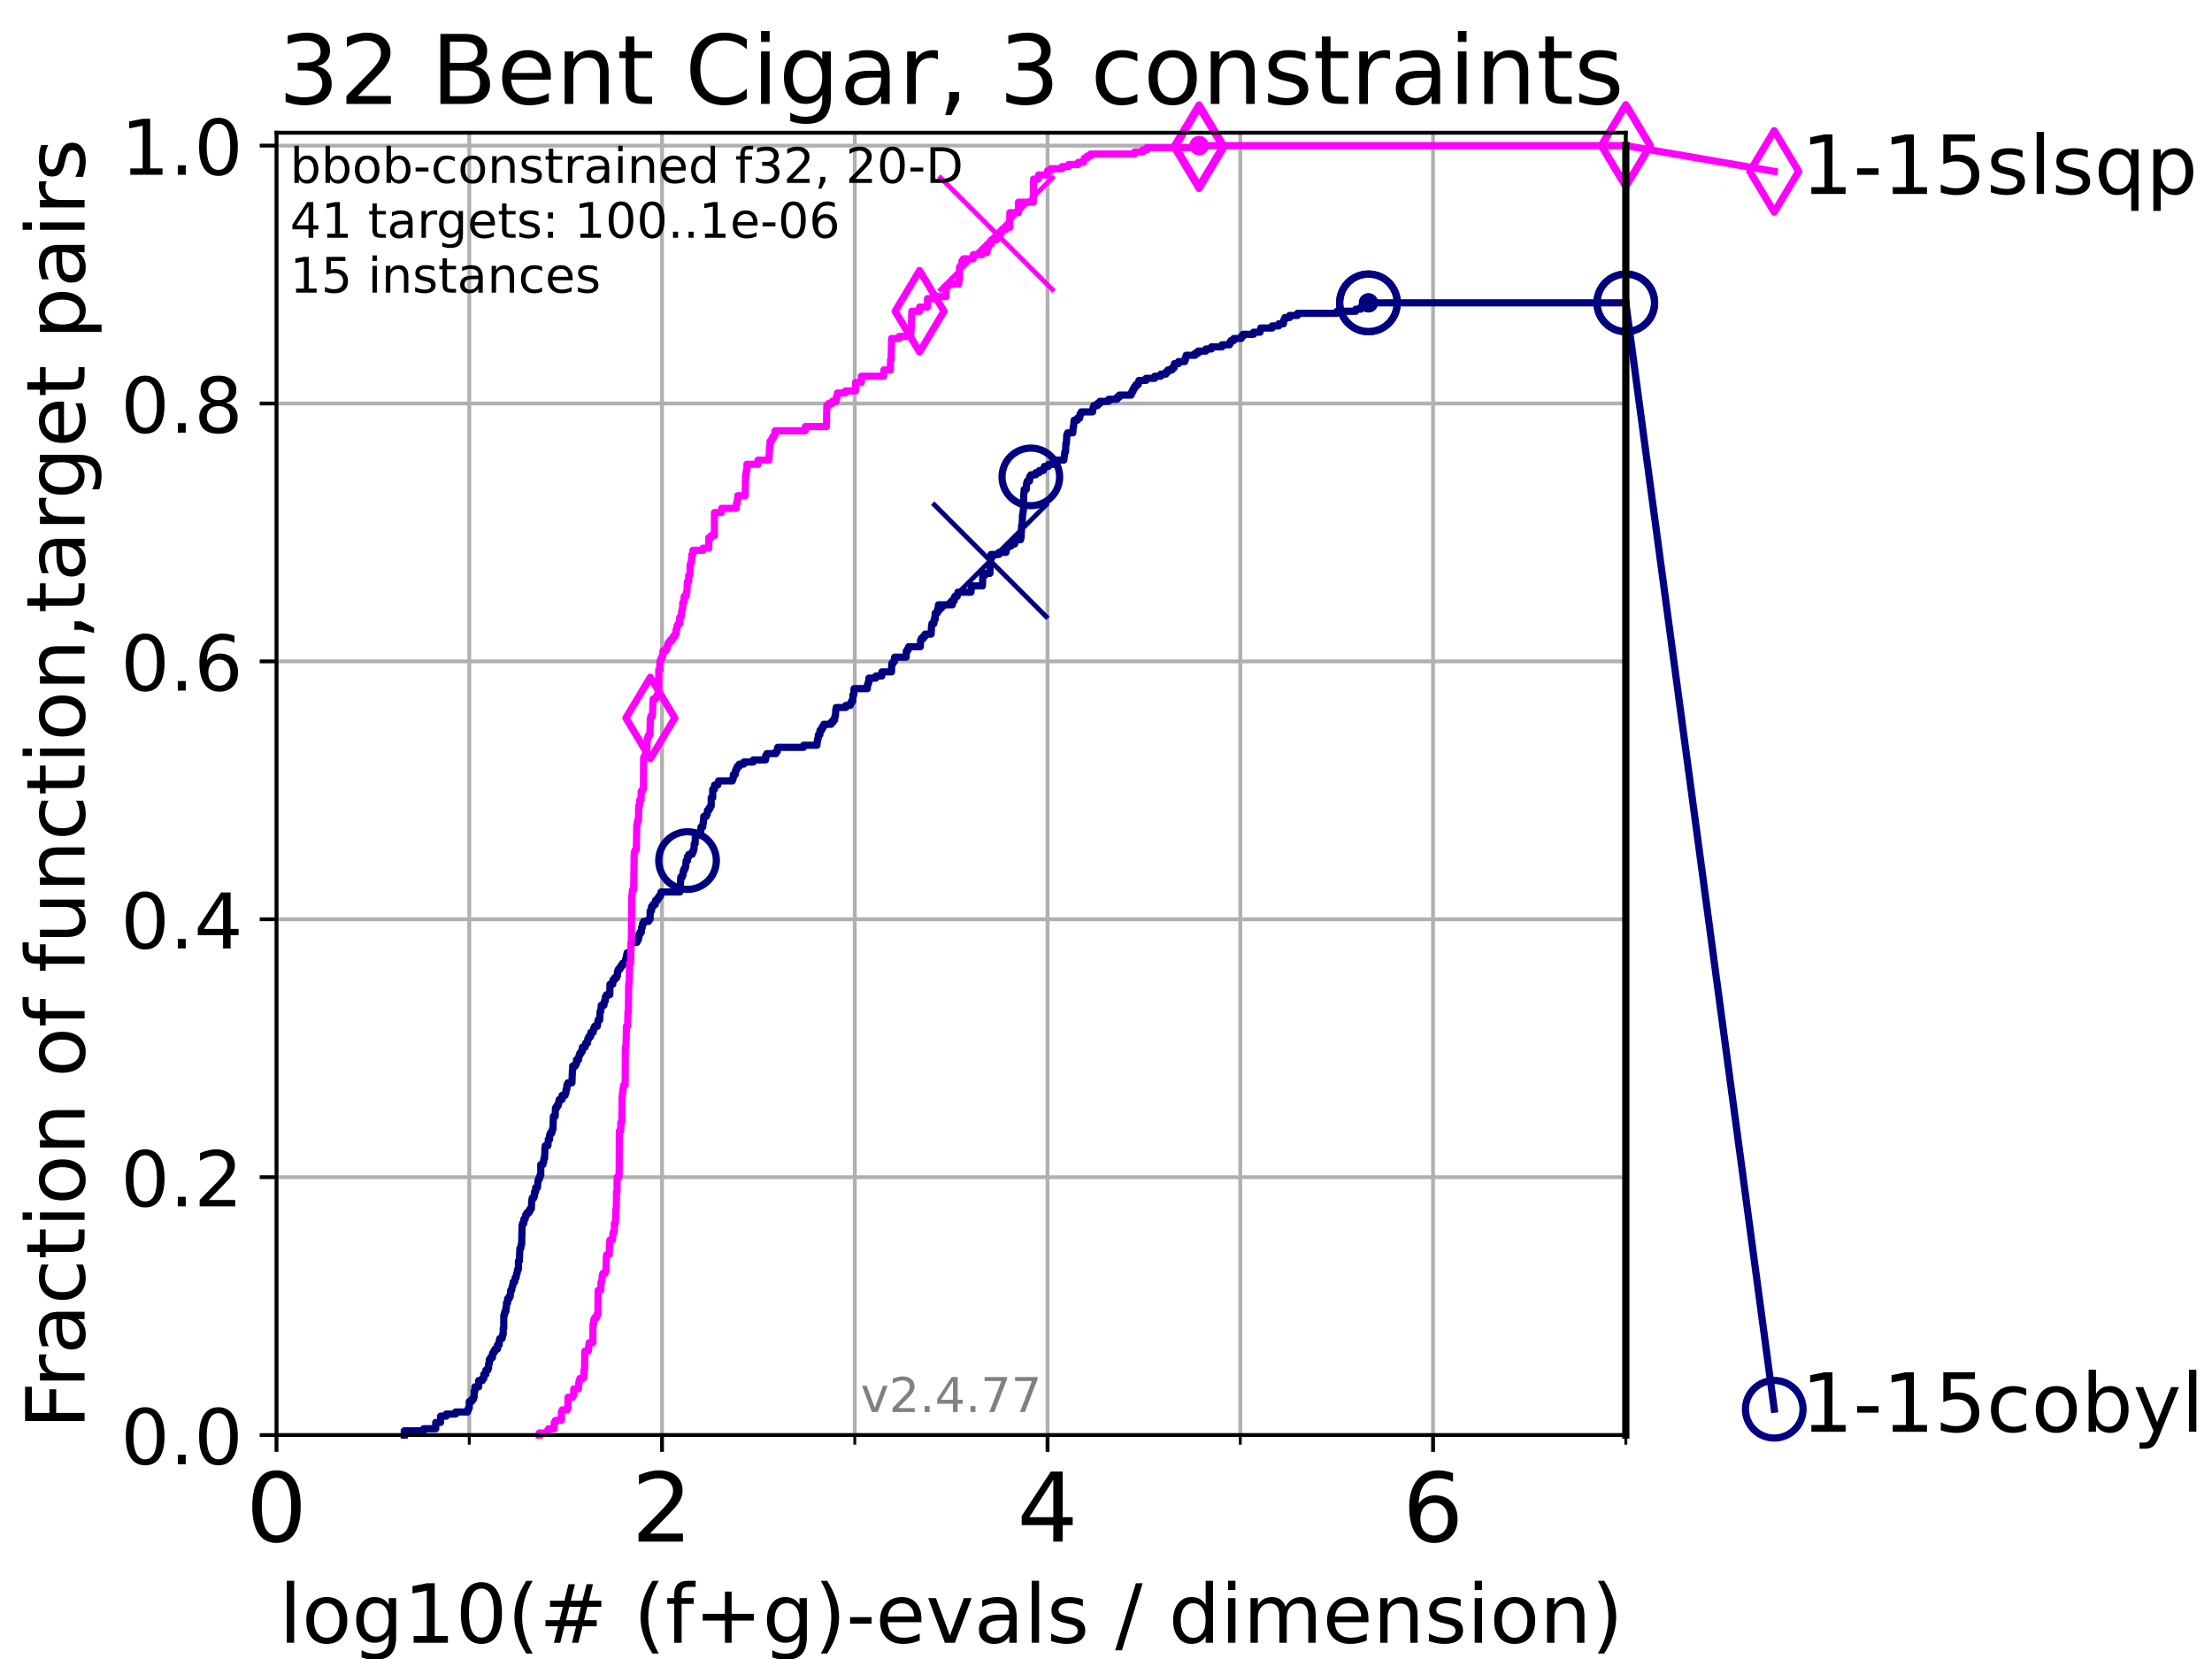 <?xml version="1.0" encoding="utf-8" standalone="no"?>
<!DOCTYPE svg PUBLIC "-//W3C//DTD SVG 1.1//EN"
  "http://www.w3.org/Graphics/SVG/1.1/DTD/svg11.dtd">
<!-- Created with matplotlib (https://matplotlib.org/) -->
<svg height="345.6pt" version="1.1" viewBox="0 0 460.8 345.6" width="460.8pt" xmlns="http://www.w3.org/2000/svg" xmlns:xlink="http://www.w3.org/1999/xlink">
 <defs>
  <style type="text/css">*{stroke-linecap:butt;stroke-linejoin:round;}</style>
 </defs>
 <g id="figure_1">
  <g id="patch_1">
   <path d="M 0 345.6 
L 460.8 345.6 
L 460.8 0 
L 0 0 
z
" style="fill:#ffffff;"/>
  </g>
  <g id="axes_1">
   <g id="patch_2">
    <path d="M 57.6 298.944 
L 338.688 298.944 
L 338.688 27.648 
L 57.6 27.648 
z
" style="fill:#ffffff;"/>
   </g>
   <g id="matplotlib.axis_1">
    <g id="xtick_1">
     <g id="line2d_1">
      <path clip-path="url(#p7b0a4fccb5)" d="M 57.6 298.944 
L 57.6 27.648 
" style="fill:none;stroke:#b0b0b0;stroke-linecap:square;stroke-width:0.8;"/>
     </g>
     <g id="line2d_2">
      <defs>
       <path d="M 0 0 
L 0 3.5 
" id="m2a2b759f92" style="stroke:#000000;stroke-width:0.8;"/>
      </defs>
      <g>
       <use style="stroke:#000000;stroke-width:0.8;" x="57.6" xlink:href="#m2a2b759f92" y="298.944"/>
      </g>
     </g>
     <g id="text_1">
      <!-- 0 -->
      <g transform="translate(51.237 321.141)scale(0.2 -0.2)">
       <defs>
        <path d="M 31.781 66.406 
Q 24.172 66.406 20.328 58.906 
Q 16.5 51.422 16.5 36.375 
Q 16.5 21.391 20.328 13.891 
Q 24.172 6.391 31.781 6.391 
Q 39.453 6.391 43.281 13.891 
Q 47.125 21.391 47.125 36.375 
Q 47.125 51.422 43.281 58.906 
Q 39.453 66.406 31.781 66.406 
z
M 31.781 74.219 
Q 44.047 74.219 50.516 64.516 
Q 56.984 54.828 56.984 36.375 
Q 56.984 17.969 50.516 8.266 
Q 44.047 -1.422 31.781 -1.422 
Q 19.531 -1.422 13.062 8.266 
Q 6.594 17.969 6.594 36.375 
Q 6.594 54.828 13.062 64.516 
Q 19.531 74.219 31.781 74.219 
z
" id="DejaVuSans-48"/>
       </defs>
       <use xlink:href="#DejaVuSans-48"/>
      </g>
     </g>
    </g>
    <g id="xtick_2">
     <g id="line2d_3">
      <path clip-path="url(#p7b0a4fccb5)" d="M 137.911 298.944 
L 137.911 27.648 
" style="fill:none;stroke:#b0b0b0;stroke-linecap:square;stroke-width:0.8;"/>
     </g>
     <g id="line2d_4">
      <g>
       <use style="stroke:#000000;stroke-width:0.8;" x="137.911" xlink:href="#m2a2b759f92" y="298.944"/>
      </g>
     </g>
     <g id="text_2">
      <!-- 2 -->
      <g transform="translate(131.548 321.141)scale(0.2 -0.2)">
       <defs>
        <path d="M 19.188 8.297 
L 53.609 8.297 
L 53.609 0 
L 7.328 0 
L 7.328 8.297 
Q 12.938 14.109 22.625 23.891 
Q 32.328 33.688 34.812 36.531 
Q 39.547 41.844 41.422 45.531 
Q 43.312 49.219 43.312 52.781 
Q 43.312 58.594 39.234 62.25 
Q 35.156 65.922 28.609 65.922 
Q 23.969 65.922 18.812 64.312 
Q 13.672 62.703 7.812 59.422 
L 7.812 69.391 
Q 13.766 71.781 18.938 73 
Q 24.125 74.219 28.422 74.219 
Q 39.75 74.219 46.484 68.547 
Q 53.219 62.891 53.219 53.422 
Q 53.219 48.922 51.531 44.891 
Q 49.859 40.875 45.406 35.406 
Q 44.188 33.984 37.641 27.219 
Q 31.109 20.453 19.188 8.297 
z
" id="DejaVuSans-50"/>
       </defs>
       <use xlink:href="#DejaVuSans-50"/>
      </g>
     </g>
    </g>
    <g id="xtick_3">
     <g id="line2d_5">
      <path clip-path="url(#p7b0a4fccb5)" d="M 218.222 298.944 
L 218.222 27.648 
" style="fill:none;stroke:#b0b0b0;stroke-linecap:square;stroke-width:0.8;"/>
     </g>
     <g id="line2d_6">
      <g>
       <use style="stroke:#000000;stroke-width:0.8;" x="218.222" xlink:href="#m2a2b759f92" y="298.944"/>
      </g>
     </g>
     <g id="text_3">
      <!-- 4 -->
      <g transform="translate(211.859 321.141)scale(0.2 -0.2)">
       <defs>
        <path d="M 37.797 64.312 
L 12.891 25.391 
L 37.797 25.391 
z
M 35.203 72.906 
L 47.609 72.906 
L 47.609 25.391 
L 58.016 25.391 
L 58.016 17.188 
L 47.609 17.188 
L 47.609 0 
L 37.797 0 
L 37.797 17.188 
L 4.891 17.188 
L 4.891 26.703 
z
" id="DejaVuSans-52"/>
       </defs>
       <use xlink:href="#DejaVuSans-52"/>
      </g>
     </g>
    </g>
    <g id="xtick_4">
     <g id="line2d_7">
      <path clip-path="url(#p7b0a4fccb5)" d="M 298.533 298.944 
L 298.533 27.648 
" style="fill:none;stroke:#b0b0b0;stroke-linecap:square;stroke-width:0.8;"/>
     </g>
     <g id="line2d_8">
      <g>
       <use style="stroke:#000000;stroke-width:0.8;" x="298.533" xlink:href="#m2a2b759f92" y="298.944"/>
      </g>
     </g>
     <g id="text_4">
      <!-- 6 -->
      <g transform="translate(292.17 321.141)scale(0.2 -0.2)">
       <defs>
        <path d="M 33.016 40.375 
Q 26.375 40.375 22.484 35.828 
Q 18.609 31.297 18.609 23.391 
Q 18.609 15.531 22.484 10.953 
Q 26.375 6.391 33.016 6.391 
Q 39.656 6.391 43.531 10.953 
Q 47.406 15.531 47.406 23.391 
Q 47.406 31.297 43.531 35.828 
Q 39.656 40.375 33.016 40.375 
z
M 52.594 71.297 
L 52.594 62.312 
Q 48.875 64.062 45.094 64.984 
Q 41.312 65.922 37.594 65.922 
Q 27.828 65.922 22.672 59.328 
Q 17.531 52.734 16.797 39.406 
Q 19.672 43.656 24.016 45.922 
Q 28.375 48.188 33.594 48.188 
Q 44.578 48.188 50.953 41.516 
Q 57.328 34.859 57.328 23.391 
Q 57.328 12.156 50.688 5.359 
Q 44.047 -1.422 33.016 -1.422 
Q 20.359 -1.422 13.672 8.266 
Q 6.984 17.969 6.984 36.375 
Q 6.984 53.656 15.188 63.938 
Q 23.391 74.219 37.203 74.219 
Q 40.922 74.219 44.703 73.484 
Q 48.484 72.75 52.594 71.297 
z
" id="DejaVuSans-54"/>
       </defs>
       <use xlink:href="#DejaVuSans-54"/>
      </g>
     </g>
    </g>
    <g id="xtick_5">
     <g id="line2d_9">
      <path clip-path="url(#p7b0a4fccb5)" d="M 97.755 298.944 
L 97.755 27.648 
" style="fill:none;stroke:#b0b0b0;stroke-linecap:square;stroke-width:0.8;"/>
     </g>
     <g id="line2d_10">
      <defs>
       <path d="M 0 0 
L 0 2 
" id="m672b40af15" style="stroke:#000000;stroke-width:0.6;"/>
      </defs>
      <g>
       <use style="stroke:#000000;stroke-width:0.6;" x="97.755" xlink:href="#m672b40af15" y="298.944"/>
      </g>
     </g>
    </g>
    <g id="xtick_6">
     <g id="line2d_11">
      <path clip-path="url(#p7b0a4fccb5)" d="M 178.066 298.944 
L 178.066 27.648 
" style="fill:none;stroke:#b0b0b0;stroke-linecap:square;stroke-width:0.8;"/>
     </g>
     <g id="line2d_12">
      <g>
       <use style="stroke:#000000;stroke-width:0.6;" x="178.066" xlink:href="#m672b40af15" y="298.944"/>
      </g>
     </g>
    </g>
    <g id="xtick_7">
     <g id="line2d_13">
      <path clip-path="url(#p7b0a4fccb5)" d="M 258.377 298.944 
L 258.377 27.648 
" style="fill:none;stroke:#b0b0b0;stroke-linecap:square;stroke-width:0.8;"/>
     </g>
     <g id="line2d_14">
      <g>
       <use style="stroke:#000000;stroke-width:0.6;" x="258.377" xlink:href="#m672b40af15" y="298.944"/>
      </g>
     </g>
    </g>
    <g id="xtick_8">
     <g id="line2d_15">
      <path clip-path="url(#p7b0a4fccb5)" d="M 338.688 298.944 
L 338.688 27.648 
" style="fill:none;stroke:#b0b0b0;stroke-linecap:square;stroke-width:0.8;"/>
     </g>
     <g id="line2d_16">
      <g>
       <use style="stroke:#000000;stroke-width:0.6;" x="338.688" xlink:href="#m672b40af15" y="298.944"/>
      </g>
     </g>
    </g>
    <g id="text_5">
     <!-- log10(# (f+g)-evals / dimension) -->
     <g transform="translate(58.145 342.218)scale(0.17 -0.17)">
      <defs>
       <path d="M 9.422 75.984 
L 18.406 75.984 
L 18.406 0 
L 9.422 0 
z
" id="DejaVuSans-108"/>
       <path d="M 30.609 48.391 
Q 23.391 48.391 19.188 42.75 
Q 14.984 37.109 14.984 27.297 
Q 14.984 17.484 19.156 11.844 
Q 23.344 6.203 30.609 6.203 
Q 37.797 6.203 41.984 11.859 
Q 46.188 17.531 46.188 27.297 
Q 46.188 37.016 41.984 42.703 
Q 37.797 48.391 30.609 48.391 
z
M 30.609 56 
Q 42.328 56 49.016 48.375 
Q 55.719 40.766 55.719 27.297 
Q 55.719 13.875 49.016 6.219 
Q 42.328 -1.422 30.609 -1.422 
Q 18.844 -1.422 12.172 6.219 
Q 5.516 13.875 5.516 27.297 
Q 5.516 40.766 12.172 48.375 
Q 18.844 56 30.609 56 
z
" id="DejaVuSans-111"/>
       <path d="M 45.406 27.984 
Q 45.406 37.75 41.375 43.109 
Q 37.359 48.484 30.078 48.484 
Q 22.859 48.484 18.828 43.109 
Q 14.797 37.75 14.797 27.984 
Q 14.797 18.266 18.828 12.891 
Q 22.859 7.516 30.078 7.516 
Q 37.359 7.516 41.375 12.891 
Q 45.406 18.266 45.406 27.984 
z
M 54.391 6.781 
Q 54.391 -7.172 48.188 -13.984 
Q 42 -20.797 29.203 -20.797 
Q 24.469 -20.797 20.266 -20.094 
Q 16.062 -19.391 12.109 -17.922 
L 12.109 -9.188 
Q 16.062 -11.328 19.922 -12.344 
Q 23.781 -13.375 27.781 -13.375 
Q 36.625 -13.375 41.016 -8.766 
Q 45.406 -4.156 45.406 5.172 
L 45.406 9.625 
Q 42.625 4.781 38.281 2.391 
Q 33.938 0 27.875 0 
Q 17.828 0 11.672 7.656 
Q 5.516 15.328 5.516 27.984 
Q 5.516 40.672 11.672 48.328 
Q 17.828 56 27.875 56 
Q 33.938 56 38.281 53.609 
Q 42.625 51.219 45.406 46.391 
L 45.406 54.688 
L 54.391 54.688 
z
" id="DejaVuSans-103"/>
       <path d="M 12.406 8.297 
L 28.516 8.297 
L 28.516 63.922 
L 10.984 60.406 
L 10.984 69.391 
L 28.422 72.906 
L 38.281 72.906 
L 38.281 8.297 
L 54.391 8.297 
L 54.391 0 
L 12.406 0 
z
" id="DejaVuSans-49"/>
       <path d="M 31 75.875 
Q 24.469 64.656 21.281 53.656 
Q 18.109 42.672 18.109 31.391 
Q 18.109 20.125 21.312 9.062 
Q 24.516 -2 31 -13.188 
L 23.188 -13.188 
Q 15.875 -1.703 12.234 9.375 
Q 8.594 20.453 8.594 31.391 
Q 8.594 42.281 12.203 53.312 
Q 15.828 64.359 23.188 75.875 
z
" id="DejaVuSans-40"/>
       <path d="M 51.125 44 
L 36.922 44 
L 32.812 27.688 
L 47.125 27.688 
z
M 43.797 71.781 
L 38.719 51.516 
L 52.984 51.516 
L 58.109 71.781 
L 65.922 71.781 
L 60.891 51.516 
L 76.125 51.516 
L 76.125 44 
L 58.984 44 
L 54.984 27.688 
L 70.516 27.688 
L 70.516 20.219 
L 53.078 20.219 
L 48 0 
L 40.188 0 
L 45.219 20.219 
L 30.906 20.219 
L 25.875 0 
L 18.016 0 
L 23.094 20.219 
L 7.719 20.219 
L 7.719 27.688 
L 24.906 27.688 
L 29 44 
L 13.281 44 
L 13.281 51.516 
L 30.906 51.516 
L 35.891 71.781 
z
" id="DejaVuSans-35"/>
       <path id="DejaVuSans-32"/>
       <path d="M 37.109 75.984 
L 37.109 68.5 
L 28.516 68.5 
Q 23.688 68.5 21.797 66.547 
Q 19.922 64.594 19.922 59.516 
L 19.922 54.688 
L 34.719 54.688 
L 34.719 47.703 
L 19.922 47.703 
L 19.922 0 
L 10.891 0 
L 10.891 47.703 
L 2.297 47.703 
L 2.297 54.688 
L 10.891 54.688 
L 10.891 58.5 
Q 10.891 67.625 15.141 71.797 
Q 19.391 75.984 28.609 75.984 
z
" id="DejaVuSans-102"/>
       <path d="M 46 62.703 
L 46 35.5 
L 73.188 35.5 
L 73.188 27.203 
L 46 27.203 
L 46 0 
L 37.797 0 
L 37.797 27.203 
L 10.594 27.203 
L 10.594 35.5 
L 37.797 35.5 
L 37.797 62.703 
z
" id="DejaVuSans-43"/>
       <path d="M 8.016 75.875 
L 15.828 75.875 
Q 23.141 64.359 26.781 53.312 
Q 30.422 42.281 30.422 31.391 
Q 30.422 20.453 26.781 9.375 
Q 23.141 -1.703 15.828 -13.188 
L 8.016 -13.188 
Q 14.5 -2 17.703 9.062 
Q 20.906 20.125 20.906 31.391 
Q 20.906 42.672 17.703 53.656 
Q 14.5 64.656 8.016 75.875 
z
" id="DejaVuSans-41"/>
       <path d="M 4.891 31.391 
L 31.203 31.391 
L 31.203 23.391 
L 4.891 23.391 
z
" id="DejaVuSans-45"/>
       <path d="M 56.203 29.594 
L 56.203 25.203 
L 14.891 25.203 
Q 15.484 15.922 20.484 11.062 
Q 25.484 6.203 34.422 6.203 
Q 39.594 6.203 44.453 7.469 
Q 49.312 8.734 54.109 11.281 
L 54.109 2.781 
Q 49.266 0.734 44.188 -0.344 
Q 39.109 -1.422 33.891 -1.422 
Q 20.797 -1.422 13.156 6.188 
Q 5.516 13.812 5.516 26.812 
Q 5.516 40.234 12.766 48.109 
Q 20.016 56 32.328 56 
Q 43.359 56 49.781 48.891 
Q 56.203 41.797 56.203 29.594 
z
M 47.219 32.234 
Q 47.125 39.594 43.094 43.984 
Q 39.062 48.391 32.422 48.391 
Q 24.906 48.391 20.391 44.141 
Q 15.875 39.891 15.188 32.172 
z
" id="DejaVuSans-101"/>
       <path d="M 2.984 54.688 
L 12.5 54.688 
L 29.594 8.797 
L 46.688 54.688 
L 56.203 54.688 
L 35.688 0 
L 23.484 0 
z
" id="DejaVuSans-118"/>
       <path d="M 34.281 27.484 
Q 23.391 27.484 19.188 25 
Q 14.984 22.516 14.984 16.5 
Q 14.984 11.719 18.141 8.906 
Q 21.297 6.109 26.703 6.109 
Q 34.188 6.109 38.703 11.406 
Q 43.219 16.703 43.219 25.484 
L 43.219 27.484 
z
M 52.203 31.203 
L 52.203 0 
L 43.219 0 
L 43.219 8.297 
Q 40.141 3.328 35.547 0.953 
Q 30.953 -1.422 24.312 -1.422 
Q 15.922 -1.422 10.953 3.297 
Q 6 8.016 6 15.922 
Q 6 25.141 12.172 29.828 
Q 18.359 34.516 30.609 34.516 
L 43.219 34.516 
L 43.219 35.406 
Q 43.219 41.609 39.141 45 
Q 35.062 48.391 27.688 48.391 
Q 23 48.391 18.547 47.266 
Q 14.109 46.141 10.016 43.891 
L 10.016 52.203 
Q 14.938 54.109 19.578 55.047 
Q 24.219 56 28.609 56 
Q 40.484 56 46.344 49.844 
Q 52.203 43.703 52.203 31.203 
z
" id="DejaVuSans-97"/>
       <path d="M 44.281 53.078 
L 44.281 44.578 
Q 40.484 46.531 36.375 47.5 
Q 32.281 48.484 27.875 48.484 
Q 21.188 48.484 17.844 46.438 
Q 14.5 44.391 14.5 40.281 
Q 14.5 37.156 16.891 35.375 
Q 19.281 33.594 26.516 31.984 
L 29.594 31.297 
Q 39.156 29.25 43.188 25.516 
Q 47.219 21.781 47.219 15.094 
Q 47.219 7.469 41.188 3.016 
Q 35.156 -1.422 24.609 -1.422 
Q 20.219 -1.422 15.453 -0.562 
Q 10.688 0.297 5.422 2 
L 5.422 11.281 
Q 10.406 8.688 15.234 7.391 
Q 20.062 6.109 24.812 6.109 
Q 31.156 6.109 34.562 8.281 
Q 37.984 10.453 37.984 14.406 
Q 37.984 18.062 35.516 20.016 
Q 33.062 21.969 24.703 23.781 
L 21.578 24.516 
Q 13.234 26.266 9.516 29.906 
Q 5.812 33.547 5.812 39.891 
Q 5.812 47.609 11.281 51.797 
Q 16.75 56 26.812 56 
Q 31.781 56 36.172 55.266 
Q 40.578 54.547 44.281 53.078 
z
" id="DejaVuSans-115"/>
       <path d="M 25.391 72.906 
L 33.688 72.906 
L 8.297 -9.281 
L 0 -9.281 
z
" id="DejaVuSans-47"/>
       <path d="M 45.406 46.391 
L 45.406 75.984 
L 54.391 75.984 
L 54.391 0 
L 45.406 0 
L 45.406 8.203 
Q 42.578 3.328 38.25 0.953 
Q 33.938 -1.422 27.875 -1.422 
Q 17.969 -1.422 11.734 6.484 
Q 5.516 14.406 5.516 27.297 
Q 5.516 40.188 11.734 48.094 
Q 17.969 56 27.875 56 
Q 33.938 56 38.25 53.625 
Q 42.578 51.266 45.406 46.391 
z
M 14.797 27.297 
Q 14.797 17.391 18.875 11.75 
Q 22.953 6.109 30.078 6.109 
Q 37.203 6.109 41.297 11.75 
Q 45.406 17.391 45.406 27.297 
Q 45.406 37.203 41.297 42.844 
Q 37.203 48.484 30.078 48.484 
Q 22.953 48.484 18.875 42.844 
Q 14.797 37.203 14.797 27.297 
z
" id="DejaVuSans-100"/>
       <path d="M 9.422 54.688 
L 18.406 54.688 
L 18.406 0 
L 9.422 0 
z
M 9.422 75.984 
L 18.406 75.984 
L 18.406 64.594 
L 9.422 64.594 
z
" id="DejaVuSans-105"/>
       <path d="M 52 44.188 
Q 55.375 50.25 60.062 53.125 
Q 64.75 56 71.094 56 
Q 79.641 56 84.281 50.016 
Q 88.922 44.047 88.922 33.016 
L 88.922 0 
L 79.891 0 
L 79.891 32.719 
Q 79.891 40.578 77.094 44.375 
Q 74.312 48.188 68.609 48.188 
Q 61.625 48.188 57.562 43.547 
Q 53.516 38.922 53.516 30.906 
L 53.516 0 
L 44.484 0 
L 44.484 32.719 
Q 44.484 40.625 41.703 44.406 
Q 38.922 48.188 33.109 48.188 
Q 26.219 48.188 22.156 43.531 
Q 18.109 38.875 18.109 30.906 
L 18.109 0 
L 9.078 0 
L 9.078 54.688 
L 18.109 54.688 
L 18.109 46.188 
Q 21.188 51.219 25.484 53.609 
Q 29.781 56 35.688 56 
Q 41.656 56 45.828 52.969 
Q 50 49.953 52 44.188 
z
" id="DejaVuSans-109"/>
       <path d="M 54.891 33.016 
L 54.891 0 
L 45.906 0 
L 45.906 32.719 
Q 45.906 40.484 42.875 44.328 
Q 39.844 48.188 33.797 48.188 
Q 26.516 48.188 22.312 43.547 
Q 18.109 38.922 18.109 30.906 
L 18.109 0 
L 9.078 0 
L 9.078 54.688 
L 18.109 54.688 
L 18.109 46.188 
Q 21.344 51.125 25.703 53.562 
Q 30.078 56 35.797 56 
Q 45.219 56 50.047 50.172 
Q 54.891 44.344 54.891 33.016 
z
" id="DejaVuSans-110"/>
      </defs>
      <use xlink:href="#DejaVuSans-108"/>
      <use x="27.783" xlink:href="#DejaVuSans-111"/>
      <use x="88.965" xlink:href="#DejaVuSans-103"/>
      <use x="152.441" xlink:href="#DejaVuSans-49"/>
      <use x="216.064" xlink:href="#DejaVuSans-48"/>
      <use x="279.688" xlink:href="#DejaVuSans-40"/>
      <use x="318.701" xlink:href="#DejaVuSans-35"/>
      <use x="402.49" xlink:href="#DejaVuSans-32"/>
      <use x="434.277" xlink:href="#DejaVuSans-40"/>
      <use x="473.291" xlink:href="#DejaVuSans-102"/>
      <use x="508.496" xlink:href="#DejaVuSans-43"/>
      <use x="592.285" xlink:href="#DejaVuSans-103"/>
      <use x="655.762" xlink:href="#DejaVuSans-41"/>
      <use x="694.775" xlink:href="#DejaVuSans-45"/>
      <use x="730.859" xlink:href="#DejaVuSans-101"/>
      <use x="792.383" xlink:href="#DejaVuSans-118"/>
      <use x="851.562" xlink:href="#DejaVuSans-97"/>
      <use x="912.842" xlink:href="#DejaVuSans-108"/>
      <use x="940.625" xlink:href="#DejaVuSans-115"/>
      <use x="992.725" xlink:href="#DejaVuSans-32"/>
      <use x="1024.512" xlink:href="#DejaVuSans-47"/>
      <use x="1058.203" xlink:href="#DejaVuSans-32"/>
      <use x="1089.99" xlink:href="#DejaVuSans-100"/>
      <use x="1153.467" xlink:href="#DejaVuSans-105"/>
      <use x="1181.25" xlink:href="#DejaVuSans-109"/>
      <use x="1278.662" xlink:href="#DejaVuSans-101"/>
      <use x="1340.186" xlink:href="#DejaVuSans-110"/>
      <use x="1403.564" xlink:href="#DejaVuSans-115"/>
      <use x="1455.664" xlink:href="#DejaVuSans-105"/>
      <use x="1483.447" xlink:href="#DejaVuSans-111"/>
      <use x="1544.629" xlink:href="#DejaVuSans-110"/>
      <use x="1608.008" xlink:href="#DejaVuSans-41"/>
     </g>
    </g>
   </g>
   <g id="matplotlib.axis_2">
    <g id="ytick_1">
     <g id="line2d_17">
      <path clip-path="url(#p7b0a4fccb5)" d="M 57.6 298.944 
L 338.688 298.944 
" style="fill:none;stroke:#b0b0b0;stroke-linecap:square;stroke-width:0.8;"/>
     </g>
     <g id="line2d_18">
      <defs>
       <path d="M 0 0 
L -3.5 0 
" id="m66eff9fe7a" style="stroke:#000000;stroke-width:0.8;"/>
      </defs>
      <g>
       <use style="stroke:#000000;stroke-width:0.8;" x="57.6" xlink:href="#m66eff9fe7a" y="298.944"/>
      </g>
     </g>
     <g id="text_6">
      <!-- 0.0 -->
      <g transform="translate(25.155 305.023)scale(0.16 -0.16)">
       <defs>
        <path d="M 10.688 12.406 
L 21 12.406 
L 21 0 
L 10.688 0 
z
" id="DejaVuSans-46"/>
       </defs>
       <use xlink:href="#DejaVuSans-48"/>
       <use x="63.623" xlink:href="#DejaVuSans-46"/>
       <use x="95.41" xlink:href="#DejaVuSans-48"/>
      </g>
     </g>
    </g>
    <g id="ytick_2">
     <g id="line2d_19">
      <path clip-path="url(#p7b0a4fccb5)" d="M 57.6 245.222 
L 338.688 245.222 
" style="fill:none;stroke:#b0b0b0;stroke-linecap:square;stroke-width:0.8;"/>
     </g>
     <g id="line2d_20">
      <g>
       <use style="stroke:#000000;stroke-width:0.8;" x="57.6" xlink:href="#m66eff9fe7a" y="245.222"/>
      </g>
     </g>
     <g id="text_7">
      <!-- 0.2 -->
      <g transform="translate(25.155 251.301)scale(0.16 -0.16)">
       <use xlink:href="#DejaVuSans-48"/>
       <use x="63.623" xlink:href="#DejaVuSans-46"/>
       <use x="95.41" xlink:href="#DejaVuSans-50"/>
      </g>
     </g>
    </g>
    <g id="ytick_3">
     <g id="line2d_21">
      <path clip-path="url(#p7b0a4fccb5)" d="M 57.6 191.5 
L 338.688 191.5 
" style="fill:none;stroke:#b0b0b0;stroke-linecap:square;stroke-width:0.8;"/>
     </g>
     <g id="line2d_22">
      <g>
       <use style="stroke:#000000;stroke-width:0.8;" x="57.6" xlink:href="#m66eff9fe7a" y="191.5"/>
      </g>
     </g>
     <g id="text_8">
      <!-- 0.4 -->
      <g transform="translate(25.155 197.579)scale(0.16 -0.16)">
       <use xlink:href="#DejaVuSans-48"/>
       <use x="63.623" xlink:href="#DejaVuSans-46"/>
       <use x="95.41" xlink:href="#DejaVuSans-52"/>
      </g>
     </g>
    </g>
    <g id="ytick_4">
     <g id="line2d_23">
      <path clip-path="url(#p7b0a4fccb5)" d="M 57.6 137.778 
L 338.688 137.778 
" style="fill:none;stroke:#b0b0b0;stroke-linecap:square;stroke-width:0.8;"/>
     </g>
     <g id="line2d_24">
      <g>
       <use style="stroke:#000000;stroke-width:0.8;" x="57.6" xlink:href="#m66eff9fe7a" y="137.778"/>
      </g>
     </g>
     <g id="text_9">
      <!-- 0.6 -->
      <g transform="translate(25.155 143.857)scale(0.16 -0.16)">
       <use xlink:href="#DejaVuSans-48"/>
       <use x="63.623" xlink:href="#DejaVuSans-46"/>
       <use x="95.41" xlink:href="#DejaVuSans-54"/>
      </g>
     </g>
    </g>
    <g id="ytick_5">
     <g id="line2d_25">
      <path clip-path="url(#p7b0a4fccb5)" d="M 57.6 84.056 
L 338.688 84.056 
" style="fill:none;stroke:#b0b0b0;stroke-linecap:square;stroke-width:0.8;"/>
     </g>
     <g id="line2d_26">
      <g>
       <use style="stroke:#000000;stroke-width:0.8;" x="57.6" xlink:href="#m66eff9fe7a" y="84.056"/>
      </g>
     </g>
     <g id="text_10">
      <!-- 0.8 -->
      <g transform="translate(25.155 90.135)scale(0.16 -0.16)">
       <defs>
        <path d="M 31.781 34.625 
Q 24.75 34.625 20.719 30.859 
Q 16.703 27.094 16.703 20.516 
Q 16.703 13.922 20.719 10.156 
Q 24.75 6.391 31.781 6.391 
Q 38.812 6.391 42.859 10.172 
Q 46.922 13.969 46.922 20.516 
Q 46.922 27.094 42.891 30.859 
Q 38.875 34.625 31.781 34.625 
z
M 21.922 38.812 
Q 15.578 40.375 12.031 44.719 
Q 8.5 49.078 8.5 55.328 
Q 8.5 64.062 14.719 69.141 
Q 20.953 74.219 31.781 74.219 
Q 42.672 74.219 48.875 69.141 
Q 55.078 64.062 55.078 55.328 
Q 55.078 49.078 51.531 44.719 
Q 48 40.375 41.703 38.812 
Q 48.828 37.156 52.797 32.312 
Q 56.781 27.484 56.781 20.516 
Q 56.781 9.906 50.312 4.234 
Q 43.844 -1.422 31.781 -1.422 
Q 19.734 -1.422 13.25 4.234 
Q 6.781 9.906 6.781 20.516 
Q 6.781 27.484 10.781 32.312 
Q 14.797 37.156 21.922 38.812 
z
M 18.312 54.391 
Q 18.312 48.734 21.844 45.562 
Q 25.391 42.391 31.781 42.391 
Q 38.141 42.391 41.719 45.562 
Q 45.312 48.734 45.312 54.391 
Q 45.312 60.062 41.719 63.234 
Q 38.141 66.406 31.781 66.406 
Q 25.391 66.406 21.844 63.234 
Q 18.312 60.062 18.312 54.391 
z
" id="DejaVuSans-56"/>
       </defs>
       <use xlink:href="#DejaVuSans-48"/>
       <use x="63.623" xlink:href="#DejaVuSans-46"/>
       <use x="95.41" xlink:href="#DejaVuSans-56"/>
      </g>
     </g>
    </g>
    <g id="ytick_6">
     <g id="line2d_27">
      <path clip-path="url(#p7b0a4fccb5)" d="M 57.6 30.334 
L 338.688 30.334 
" style="fill:none;stroke:#b0b0b0;stroke-linecap:square;stroke-width:0.8;"/>
     </g>
     <g id="line2d_28">
      <g>
       <use style="stroke:#000000;stroke-width:0.8;" x="57.6" xlink:href="#m66eff9fe7a" y="30.334"/>
      </g>
     </g>
     <g id="text_11">
      <!-- 1.0 -->
      <g transform="translate(25.155 36.413)scale(0.16 -0.16)">
       <use xlink:href="#DejaVuSans-49"/>
       <use x="63.623" xlink:href="#DejaVuSans-46"/>
       <use x="95.41" xlink:href="#DejaVuSans-48"/>
      </g>
     </g>
    </g>
    <g id="text_12">
     <!-- Fraction of function,target pairs -->
     <g transform="translate(17.62 297.681)rotate(-90)scale(0.17 -0.17)">
      <defs>
       <path d="M 9.812 72.906 
L 51.703 72.906 
L 51.703 64.594 
L 19.672 64.594 
L 19.672 43.109 
L 48.578 43.109 
L 48.578 34.812 
L 19.672 34.812 
L 19.672 0 
L 9.812 0 
z
" id="DejaVuSans-70"/>
       <path d="M 41.109 46.297 
Q 39.594 47.172 37.812 47.578 
Q 36.031 48 33.891 48 
Q 26.266 48 22.188 43.047 
Q 18.109 38.094 18.109 28.812 
L 18.109 0 
L 9.078 0 
L 9.078 54.688 
L 18.109 54.688 
L 18.109 46.188 
Q 20.953 51.172 25.484 53.578 
Q 30.031 56 36.531 56 
Q 37.453 56 38.578 55.875 
Q 39.703 55.766 41.062 55.516 
z
" id="DejaVuSans-114"/>
       <path d="M 48.781 52.594 
L 48.781 44.188 
Q 44.969 46.297 41.141 47.344 
Q 37.312 48.391 33.406 48.391 
Q 24.656 48.391 19.812 42.844 
Q 14.984 37.312 14.984 27.297 
Q 14.984 17.281 19.812 11.734 
Q 24.656 6.203 33.406 6.203 
Q 37.312 6.203 41.141 7.25 
Q 44.969 8.297 48.781 10.406 
L 48.781 2.094 
Q 45.016 0.344 40.984 -0.531 
Q 36.969 -1.422 32.422 -1.422 
Q 20.062 -1.422 12.781 6.344 
Q 5.516 14.109 5.516 27.297 
Q 5.516 40.672 12.859 48.328 
Q 20.219 56 33.016 56 
Q 37.156 56 41.109 55.141 
Q 45.062 54.297 48.781 52.594 
z
" id="DejaVuSans-99"/>
       <path d="M 18.312 70.219 
L 18.312 54.688 
L 36.812 54.688 
L 36.812 47.703 
L 18.312 47.703 
L 18.312 18.016 
Q 18.312 11.328 20.141 9.422 
Q 21.969 7.516 27.594 7.516 
L 36.812 7.516 
L 36.812 0 
L 27.594 0 
Q 17.188 0 13.234 3.875 
Q 9.281 7.766 9.281 18.016 
L 9.281 47.703 
L 2.688 47.703 
L 2.688 54.688 
L 9.281 54.688 
L 9.281 70.219 
z
" id="DejaVuSans-116"/>
       <path d="M 8.5 21.578 
L 8.5 54.688 
L 17.484 54.688 
L 17.484 21.922 
Q 17.484 14.156 20.5 10.266 
Q 23.531 6.391 29.594 6.391 
Q 36.859 6.391 41.078 11.031 
Q 45.312 15.672 45.312 23.688 
L 45.312 54.688 
L 54.297 54.688 
L 54.297 0 
L 45.312 0 
L 45.312 8.406 
Q 42.047 3.422 37.719 1 
Q 33.406 -1.422 27.688 -1.422 
Q 18.266 -1.422 13.375 4.438 
Q 8.5 10.297 8.5 21.578 
z
M 31.109 56 
z
" id="DejaVuSans-117"/>
       <path d="M 11.719 12.406 
L 22.016 12.406 
L 22.016 4 
L 14.016 -11.625 
L 7.719 -11.625 
L 11.719 4 
z
" id="DejaVuSans-44"/>
       <path d="M 18.109 8.203 
L 18.109 -20.797 
L 9.078 -20.797 
L 9.078 54.688 
L 18.109 54.688 
L 18.109 46.391 
Q 20.953 51.266 25.266 53.625 
Q 29.594 56 35.594 56 
Q 45.562 56 51.781 48.094 
Q 58.016 40.188 58.016 27.297 
Q 58.016 14.406 51.781 6.484 
Q 45.562 -1.422 35.594 -1.422 
Q 29.594 -1.422 25.266 0.953 
Q 20.953 3.328 18.109 8.203 
z
M 48.688 27.297 
Q 48.688 37.203 44.609 42.844 
Q 40.531 48.484 33.406 48.484 
Q 26.266 48.484 22.188 42.844 
Q 18.109 37.203 18.109 27.297 
Q 18.109 17.391 22.188 11.75 
Q 26.266 6.109 33.406 6.109 
Q 40.531 6.109 44.609 11.75 
Q 48.688 17.391 48.688 27.297 
z
" id="DejaVuSans-112"/>
      </defs>
      <use xlink:href="#DejaVuSans-70"/>
      <use x="50.27" xlink:href="#DejaVuSans-114"/>
      <use x="91.383" xlink:href="#DejaVuSans-97"/>
      <use x="152.662" xlink:href="#DejaVuSans-99"/>
      <use x="207.643" xlink:href="#DejaVuSans-116"/>
      <use x="246.852" xlink:href="#DejaVuSans-105"/>
      <use x="274.635" xlink:href="#DejaVuSans-111"/>
      <use x="335.816" xlink:href="#DejaVuSans-110"/>
      <use x="399.195" xlink:href="#DejaVuSans-32"/>
      <use x="430.982" xlink:href="#DejaVuSans-111"/>
      <use x="492.164" xlink:href="#DejaVuSans-102"/>
      <use x="527.369" xlink:href="#DejaVuSans-32"/>
      <use x="559.156" xlink:href="#DejaVuSans-102"/>
      <use x="594.361" xlink:href="#DejaVuSans-117"/>
      <use x="657.74" xlink:href="#DejaVuSans-110"/>
      <use x="721.119" xlink:href="#DejaVuSans-99"/>
      <use x="776.1" xlink:href="#DejaVuSans-116"/>
      <use x="815.309" xlink:href="#DejaVuSans-105"/>
      <use x="843.092" xlink:href="#DejaVuSans-111"/>
      <use x="904.273" xlink:href="#DejaVuSans-110"/>
      <use x="967.652" xlink:href="#DejaVuSans-44"/>
      <use x="999.439" xlink:href="#DejaVuSans-116"/>
      <use x="1038.648" xlink:href="#DejaVuSans-97"/>
      <use x="1099.928" xlink:href="#DejaVuSans-114"/>
      <use x="1139.291" xlink:href="#DejaVuSans-103"/>
      <use x="1202.768" xlink:href="#DejaVuSans-101"/>
      <use x="1264.291" xlink:href="#DejaVuSans-116"/>
      <use x="1303.5" xlink:href="#DejaVuSans-32"/>
      <use x="1335.287" xlink:href="#DejaVuSans-112"/>
      <use x="1398.764" xlink:href="#DejaVuSans-97"/>
      <use x="1460.043" xlink:href="#DejaVuSans-105"/>
      <use x="1487.826" xlink:href="#DejaVuSans-114"/>
      <use x="1528.939" xlink:href="#DejaVuSans-115"/>
     </g>
    </g>
   </g>
   <g id="line2d_29">
    <defs>
     <path d="M 0 1.5 
C 0.398 1.5 0.779 1.342 1.061 1.061 
C 1.342 0.779 1.5 0.398 1.5 0 
C 1.5 -0.398 1.342 -0.779 1.061 -1.061 
C 0.779 -1.342 0.398 -1.5 0 -1.5 
C -0.398 -1.5 -0.779 -1.342 -1.061 -1.061 
C -1.342 -0.779 -1.5 -0.398 -1.5 0 
C -1.5 0.398 -1.342 0.779 -1.061 1.061 
C -0.779 1.342 -0.398 1.5 0 1.5 
z
" id="m7e13e27d6b" style="stroke:#000080;"/>
    </defs>
    <g>
     <use style="fill:#000080;stroke:#000080;" x="285.076" xlink:href="#m7e13e27d6b" y="63.091"/>
     <use style="fill:#000080;stroke:#000080;" x="285.076" xlink:href="#m7e13e27d6b" y="63.091"/>
    </g>
   </g>
   <g id="line2d_30">
    <path d="M 84.213 298.944 
L 84.213 298.07 
L 88.256 298.07 
L 88.256 297.634 
L 90.771 297.634 
L 90.771 296.323 
L 91.783 296.323 
L 91.783 295.013 
L 92.969 295.013 
L 92.969 294.576 
L 94.921 294.576 
L 94.921 294.14 
L 97.403 294.14 
L 97.403 293.703 
L 97.58 293.703 
L 97.58 293.266 
L 97.755 293.266 
L 97.755 291.956 
L 98.271 291.956 
L 98.271 291.519 
L 98.606 291.519 
L 98.606 291.082 
L 98.772 291.082 
L 98.772 289.772 
L 98.935 289.772 
L 98.935 288.898 
L 99.732 288.898 
L 99.732 287.588 
L 100.493 287.588 
L 100.493 287.151 
L 100.789 287.151 
L 100.789 286.278 
L 101.223 286.278 
L 101.223 285.404 
L 101.647 285.404 
L 101.647 284.968 
L 101.786 284.968 
L 101.786 284.094 
L 101.924 284.094 
L 101.924 283.22 
L 102.196 283.22 
L 102.196 282.784 
L 102.597 282.784 
L 102.597 281.91 
L 102.859 281.91 
L 102.859 281.473 
L 103.118 281.473 
L 103.118 281.037 
L 103.623 281.037 
L 103.623 280.163 
L 103.993 280.163 
L 103.993 279.29 
L 104.115 279.29 
L 104.115 278.853 
L 104.592 278.853 
L 104.592 278.416 
L 104.71 278.416 
L 104.71 277.979 
L 104.826 277.979 
L 104.826 276.669 
L 104.942 276.669 
L 104.942 274.048 
L 105.057 274.048 
L 105.057 273.612 
L 105.172 273.612 
L 105.172 273.175 
L 105.398 273.175 
L 105.398 272.301 
L 105.51 272.301 
L 105.51 271.428 
L 105.733 271.428 
L 105.733 270.554 
L 106.061 270.554 
L 106.061 270.118 
L 106.276 270.118 
L 106.383 268.807 
L 106.594 268.807 
L 106.699 267.934 
L 106.803 267.934 
L 106.906 267.06 
L 107.213 267.06 
L 107.314 266.187 
L 107.515 266.187 
L 107.614 265.313 
L 107.713 265.313 
L 107.811 264.44 
L 108.006 264.44 
L 108.006 262.693 
L 108.199 262.693 
L 108.294 260.072 
L 108.484 260.072 
L 108.578 259.198 
L 108.671 259.198 
L 108.764 255.268 
L 108.857 255.268 
L 108.857 254.831 
L 109.132 254.831 
L 109.132 253.957 
L 109.402 253.957 
L 109.491 253.084 
L 109.756 253.084 
L 109.756 252.647 
L 110.189 252.647 
L 110.189 252.21 
L 110.443 252.21 
L 110.443 251.773 
L 110.694 251.773 
L 110.777 250.026 
L 110.86 250.026 
L 110.86 249.59 
L 111.186 249.59 
L 111.186 249.153 
L 111.346 249.153 
L 111.346 248.279 
L 111.585 248.279 
L 111.585 247.406 
L 111.975 247.406 
L 112.052 246.096 
L 112.128 246.096 
L 112.128 245.659 
L 112.356 245.659 
L 112.356 245.222 
L 112.507 245.222 
L 112.507 244.785 
L 112.656 244.785 
L 112.656 242.601 
L 113.095 242.601 
L 113.095 242.165 
L 113.24 242.165 
L 113.311 241.291 
L 113.454 241.291 
L 113.524 239.107 
L 113.595 239.107 
L 113.595 238.671 
L 114.148 238.671 
L 114.216 237.36 
L 114.486 237.36 
L 114.486 236.487 
L 114.619 236.487 
L 114.619 236.05 
L 114.947 236.05 
L 114.947 235.613 
L 115.077 235.613 
L 115.077 235.176 
L 115.206 235.176 
L 115.27 232.556 
L 115.649 232.556 
L 115.711 230.809 
L 115.959 230.809 
L 115.959 230.372 
L 116.263 230.372 
L 116.263 229.935 
L 116.383 229.935 
L 116.383 229.499 
L 116.503 229.499 
L 116.503 229.062 
L 117.088 229.062 
L 117.088 228.188 
L 117.71 228.188 
L 117.71 227.751 
L 117.876 227.751 
L 117.931 226.878 
L 118.094 226.878 
L 118.094 226.004 
L 118.31 226.004 
L 118.31 225.568 
L 119.148 225.568 
L 119.25 222.947 
L 119.301 222.947 
L 119.301 222.074 
L 119.85 222.074 
L 119.85 221.637 
L 120.094 221.637 
L 120.094 220.763 
L 120.525 220.763 
L 120.619 219.89 
L 120.759 219.89 
L 120.759 219.453 
L 121.037 219.453 
L 121.037 219.016 
L 121.31 219.016 
L 121.31 218.143 
L 121.888 218.143 
L 121.888 217.706 
L 122.018 217.706 
L 122.018 217.269 
L 122.405 217.269 
L 122.447 216.396 
L 122.657 216.396 
L 122.657 215.959 
L 123.03 215.959 
L 123.071 215.085 
L 123.554 215.085 
L 123.554 214.649 
L 123.673 214.649 
L 123.673 214.212 
L 123.869 214.212 
L 123.869 213.775 
L 124.444 213.775 
L 124.52 212.901 
L 124.595 212.901 
L 124.595 212.465 
L 124.928 212.465 
L 125.002 210.718 
L 125.147 210.718 
L 125.256 209.407 
L 125.823 209.407 
L 125.892 208.534 
L 126.1 208.534 
L 126.1 207.66 
L 126.338 207.66 
L 126.338 207.224 
L 127.035 207.224 
L 127.068 205.04 
L 127.643 205.04 
L 127.674 204.166 
L 127.985 204.166 
L 127.985 203.729 
L 128.441 203.729 
L 128.441 203.293 
L 128.62 203.293 
L 128.62 202.419 
L 128.768 202.419 
L 128.768 201.982 
L 129.089 201.982 
L 129.089 201.546 
L 129.405 201.546 
L 129.405 201.109 
L 129.686 201.109 
L 129.686 200.672 
L 130.237 200.672 
L 130.318 199.799 
L 130.425 199.799 
L 130.532 198.925 
L 130.638 198.925 
L 130.638 198.488 
L 131.389 198.488 
L 131.465 196.741 
L 131.591 196.741 
L 131.591 196.304 
L 132.683 196.304 
L 132.683 195.868 
L 132.94 195.868 
L 132.94 195.431 
L 133.079 195.431 
L 133.125 194.557 
L 133.398 194.557 
L 133.398 194.121 
L 133.623 194.121 
L 133.623 193.247 
L 133.778 193.247 
L 133.866 192.374 
L 134.106 192.374 
L 134.106 191.937 
L 135.118 191.937 
L 135.118 191.5 
L 135.422 191.5 
L 135.442 189.753 
L 135.721 189.753 
L 135.721 188.879 
L 136.015 188.879 
L 136.015 188.443 
L 136.514 188.443 
L 136.551 187.569 
L 136.98 187.569 
L 136.98 187.132 
L 137.271 187.132 
L 137.271 186.696 
L 137.576 186.696 
L 137.576 186.259 
L 137.718 186.259 
L 137.718 185.822 
L 141.613 185.822 
L 141.669 184.512 
L 141.725 184.512 
L 141.809 182.765 
L 142.1 182.765 
L 142.1 182.328 
L 142.277 182.328 
L 142.318 181.454 
L 142.493 181.454 
L 142.493 181.018 
L 142.719 181.018 
L 142.719 180.581 
L 142.851 180.581 
L 142.93 179.271 
L 143.228 179.271 
L 143.228 178.397 
L 143.521 178.397 
L 143.521 177.96 
L 144.203 177.96 
L 144.203 177.524 
L 144.397 177.524 
L 144.397 177.087 
L 144.552 177.087 
L 144.624 175.777 
L 144.812 175.777 
L 144.848 174.029 
L 145.838 174.029 
L 145.849 173.156 
L 145.982 173.156 
L 146.036 172.282 
L 146.394 172.282 
L 146.458 171.409 
L 146.533 171.409 
L 146.596 170.099 
L 147.129 170.099 
L 147.129 169.662 
L 147.323 169.662 
L 147.384 168.788 
L 147.705 168.788 
L 147.705 168.352 
L 147.962 168.352 
L 147.962 167.915 
L 148.157 167.915 
L 148.157 166.168 
L 148.474 166.168 
L 148.474 164.421 
L 148.831 164.421 
L 148.85 163.547 
L 149.517 163.547 
L 149.517 163.11 
L 149.678 163.11 
L 149.678 162.674 
L 152.561 162.674 
L 152.561 162.237 
L 152.741 162.237 
L 152.763 161.363 
L 153.167 161.363 
L 153.218 160.49 
L 153.406 160.49 
L 153.406 160.053 
L 153.62 160.053 
L 153.62 159.616 
L 154.026 159.616 
L 154.026 159.179 
L 154.943 159.179 
L 154.943 158.743 
L 156.909 158.743 
L 156.909 158.306 
L 159.487 158.306 
L 159.497 157.432 
L 159.753 157.432 
L 159.753 156.996 
L 161.627 156.996 
L 161.627 156.559 
L 161.916 156.559 
L 162.026 155.685 
L 167.412 155.685 
L 167.412 155.249 
L 170.186 155.249 
L 170.252 154.375 
L 170.312 154.375 
L 170.312 153.938 
L 170.423 153.938 
L 170.491 153.065 
L 170.8 153.065 
L 170.808 152.191 
L 171.104 152.191 
L 171.104 151.755 
L 171.373 151.755 
L 171.373 151.318 
L 171.619 151.318 
L 171.619 150.881 
L 173.149 150.881 
L 173.149 150.444 
L 173.542 150.444 
L 173.542 150.007 
L 173.851 150.007 
L 173.947 149.134 
L 174.046 149.134 
L 174.103 147.824 
L 174.203 147.824 
L 174.203 147.387 
L 176.194 147.387 
L 176.194 146.95 
L 177.13 146.95 
L 177.13 146.513 
L 177.368 146.513 
L 177.368 146.077 
L 177.636 146.077 
L 177.681 144.766 
L 177.862 144.766 
L 177.915 143.456 
L 180.679 143.456 
L 180.716 142.582 
L 180.85 142.582 
L 180.85 142.146 
L 181.004 142.146 
L 181.007 141.272 
L 182.437 141.272 
L 182.437 140.835 
L 183.696 140.835 
L 183.699 139.962 
L 185.723 139.962 
L 185.768 138.215 
L 186.066 138.215 
L 186.066 137.778 
L 186.356 137.778 
L 186.356 136.905 
L 188.773 136.905 
L 188.807 135.594 
L 189.08 135.594 
L 189.08 135.157 
L 189.302 135.157 
L 189.302 134.721 
L 191.729 134.721 
L 191.757 133.41 
L 191.933 133.41 
L 191.933 132.974 
L 192.378 132.974 
L 192.378 132.537 
L 192.721 132.537 
L 192.721 132.1 
L 193.971 132.1 
L 194.059 130.353 
L 194.13 130.353 
L 194.13 129.916 
L 194.54 129.916 
L 194.597 129.043 
L 194.812 129.043 
L 194.816 127.732 
L 195.253 127.732 
L 195.34 126.859 
L 195.427 126.859 
L 195.514 125.985 
L 198.394 125.985 
L 198.394 125.549 
L 198.514 125.549 
L 198.514 125.112 
L 198.813 125.112 
L 198.896 124.238 
L 199.399 124.238 
L 199.399 123.802 
L 199.547 123.802 
L 199.547 123.365 
L 202.269 123.365 
L 202.375 122.055 
L 204.671 122.055 
L 204.724 119.871 
L 205.169 119.871 
L 205.169 119.434 
L 206.219 119.434 
L 206.283 116.813 
L 206.427 116.813 
L 206.439 115.503 
L 208.097 115.503 
L 208.097 115.066 
L 209.569 115.066 
L 209.569 114.193 
L 209.888 114.193 
L 209.888 113.756 
L 210.602 113.756 
L 210.602 113.319 
L 211.383 113.319 
L 211.451 112.446 
L 212.59 112.446 
L 212.59 112.009 
L 212.719 112.009 
L 212.827 109.388 
L 212.941 109.388 
L 213.011 107.205 
L 213.071 107.205 
L 213.17 106.331 
L 213.196 106.331 
L 213.274 102.837 
L 213.315 102.837 
L 213.343 101.963 
L 213.786 101.963 
L 213.859 100.653 
L 213.981 100.653 
L 213.981 100.216 
L 214.477 100.216 
L 214.477 99.343 
L 214.741 99.343 
L 214.741 98.906 
L 215.767 98.906 
L 215.767 98.469 
L 216.484 98.469 
L 216.484 98.033 
L 217.349 98.033 
L 217.349 97.596 
L 217.574 97.596 
L 217.574 97.159 
L 218.433 97.159 
L 218.433 96.722 
L 219.744 96.722 
L 219.744 96.285 
L 219.874 96.285 
L 219.874 95.849 
L 221.611 95.849 
L 221.718 94.975 
L 221.736 94.975 
L 221.831 94.102 
L 221.975 94.102 
L 222.046 92.355 
L 222.154 92.355 
L 222.221 90.608 
L 222.395 90.608 
L 222.395 90.171 
L 223.482 90.171 
L 223.574 88.86 
L 223.651 88.86 
L 223.753 87.55 
L 224.424 87.55 
L 224.424 87.113 
L 224.921 87.113 
L 224.998 86.24 
L 225.238 86.24 
L 225.238 85.803 
L 227.616 85.803 
L 227.696 84.93 
L 227.838 84.93 
L 227.838 84.493 
L 228.614 84.493 
L 228.614 84.056 
L 229.121 84.056 
L 229.121 83.619 
L 230.965 83.619 
L 230.965 83.183 
L 232.69 83.183 
L 232.69 82.746 
L 233.163 82.746 
L 233.163 82.309 
L 235.633 82.309 
L 235.633 81.872 
L 235.854 81.872 
L 235.854 81.435 
L 236.071 81.435 
L 236.071 80.999 
L 236.318 80.999 
L 236.318 80.562 
L 236.635 80.562 
L 236.635 80.125 
L 237.108 80.125 
L 237.108 79.688 
L 237.258 79.688 
L 237.258 79.252 
L 238.749 79.252 
L 238.749 78.815 
L 240.553 78.815 
L 240.553 78.378 
L 241.811 78.378 
L 241.811 77.941 
L 242.864 77.941 
L 242.864 77.505 
L 243.295 77.505 
L 243.295 77.068 
L 244.17 77.068 
L 244.17 76.631 
L 244.589 76.631 
L 244.644 75.758 
L 245.514 75.758 
L 245.514 75.321 
L 246.809 75.321 
L 246.809 74.884 
L 246.983 74.884 
L 246.983 74.447 
L 247.107 74.447 
L 247.107 74.011 
L 248.976 74.011 
L 248.976 73.574 
L 249.595 73.574 
L 249.595 73.137 
L 251.216 73.137 
L 251.216 72.7 
L 252.365 72.7 
L 252.365 72.263 
L 254.559 72.263 
L 254.559 71.827 
L 256.139 71.827 
L 256.139 71.39 
L 256.42 71.39 
L 256.42 70.953 
L 257.013 70.953 
L 257.013 70.516 
L 258.566 70.516 
L 258.566 70.08 
L 258.93 70.08 
L 258.93 69.643 
L 261.141 69.643 
L 261.141 69.206 
L 262.475 69.206 
L 262.475 68.769 
L 262.626 68.769 
L 262.626 68.333 
L 265.012 68.333 
L 265.012 67.896 
L 266.386 67.896 
L 266.386 67.459 
L 267.358 67.459 
L 267.445 66.586 
L 267.668 66.586 
L 267.668 66.149 
L 268.664 66.149 
L 268.664 65.712 
L 270.301 65.712 
L 270.301 65.275 
L 278.526 65.275 
L 278.526 64.838 
L 282.445 64.838 
L 282.445 64.402 
L 283.486 64.402 
L 283.486 63.965 
L 284.048 63.965 
L 284.048 63.528 
L 285.076 63.528 
L 285.076 63.091 
L 338.688 63.091 
L 338.688 63.091 
" style="fill:none;stroke:#000080;stroke-linecap:square;stroke-width:1.5;"/>
   </g>
   <g id="line2d_31">
    <defs>
     <path d="M 0 6 
C 1.591 6 3.117 5.368 4.243 4.243 
C 5.368 3.117 6 1.591 6 0 
C 6 -1.591 5.368 -3.117 4.243 -4.243 
C 3.117 -5.368 1.591 -6 0 -6 
C -1.591 -6 -3.117 -5.368 -4.243 -4.243 
C -5.368 -3.117 -6 -1.591 -6 0 
C -6 1.591 -5.368 3.117 -4.243 4.243 
C -3.117 5.368 -1.591 6 0 6 
z
" id="m0ea08e16a1" style="stroke:#000080;stroke-width:1.5;"/>
    </defs>
    <g>
     <use style="fill-opacity:0;stroke:#000080;stroke-width:1.5;" x="143.228" xlink:href="#m0ea08e16a1" y="179.271"/>
     <use style="fill-opacity:0;stroke:#000080;stroke-width:1.5;" x="214.741" xlink:href="#m0ea08e16a1" y="99.343"/>
     <use style="fill-opacity:0;stroke:#000080;stroke-width:1.5;" x="285.076" xlink:href="#m0ea08e16a1" y="63.091"/>
     <use style="fill-opacity:0;stroke:#000080;stroke-width:1.5;" x="285.076" xlink:href="#m0ea08e16a1" y="63.091"/>
     <use style="fill-opacity:0;stroke:#000080;stroke-width:1.5;" x="338.688" xlink:href="#m0ea08e16a1" y="63.091"/>
    </g>
   </g>
   <g id="line2d_32">
    <path style="fill:none;stroke:#000080;stroke-linecap:square;stroke-width:1.5;"/>
    <g/>
   </g>
   <g id="line2d_33">
    <path clip-path="url(#p7b0a4fccb5)" d="M 206.299 116.813 
" style="fill:none;stroke:#000080;stroke-linecap:square;stroke-width:1.5;"/>
    <defs>
     <path d="M -12 12 
L 12 -12 
M -12 -12 
L 12 12 
" id="mb434c76dea" style="stroke:#000080;"/>
    </defs>
    <g clip-path="url(#p7b0a4fccb5)">
     <use style="fill:#000080;stroke:#000080;" x="206.299" xlink:href="#mb434c76dea" y="116.813"/>
    </g>
   </g>
   <g id="line2d_34">
    <defs>
     <path d="M 0 1.5 
C 0.398 1.5 0.779 1.342 1.061 1.061 
C 1.342 0.779 1.5 0.398 1.5 0 
C 1.5 -0.398 1.342 -0.779 1.061 -1.061 
C 0.779 -1.342 0.398 -1.5 0 -1.5 
C -0.398 -1.5 -0.779 -1.342 -1.061 -1.061 
C -1.342 -0.779 -1.5 -0.398 -1.5 0 
C -1.5 0.398 -1.342 0.779 -1.061 1.061 
C -0.779 1.342 -0.398 1.5 0 1.5 
z
" id="m07d0514402" style="stroke:#ff00ff;"/>
    </defs>
    <g>
     <use style="fill:#ff00ff;stroke:#ff00ff;" x="249.791" xlink:href="#m07d0514402" y="30.334"/>
     <use style="fill:#ff00ff;stroke:#ff00ff;" x="249.791" xlink:href="#m07d0514402" y="30.334"/>
    </g>
   </g>
   <g id="line2d_35">
    <path d="M 112.356 298.944 
L 112.356 298.507 
L 113.977 298.507 
L 113.977 298.07 
L 114.25 298.07 
L 114.25 297.634 
L 115.46 297.634 
L 115.46 296.323 
L 115.711 296.323 
L 115.711 295.887 
L 116.943 295.887 
L 116.943 294.14 
L 117.117 294.14 
L 117.117 293.703 
L 118.149 293.703 
L 118.149 293.266 
L 118.31 293.266 
L 118.31 291.082 
L 119.326 291.082 
L 119.326 290.645 
L 119.528 290.645 
L 119.528 289.335 
L 120.477 289.335 
L 120.572 288.025 
L 120.666 288.025 
L 120.666 287.588 
L 120.806 287.588 
L 120.806 287.151 
L 121.512 287.151 
L 121.512 286.715 
L 121.646 286.715 
L 121.646 285.404 
L 121.778 285.404 
L 121.822 281.473 
L 122.573 281.473 
L 122.657 280.163 
L 122.699 280.163 
L 122.699 279.726 
L 123.494 279.726 
L 123.534 275.796 
L 123.692 275.796 
L 123.692 274.922 
L 123.888 274.922 
L 123.888 274.485 
L 124.293 274.485 
L 124.293 274.048 
L 124.444 274.048 
L 124.444 273.612 
L 124.557 273.612 
L 124.595 268.807 
L 125.165 268.807 
L 125.202 267.06 
L 125.346 267.06 
L 125.453 265.75 
L 125.559 265.75 
L 125.559 265.313 
L 126.031 265.313 
L 126.031 264.876 
L 126.236 264.876 
L 126.304 261.819 
L 126.372 261.819 
L 126.372 261.382 
L 126.921 261.382 
L 126.986 258.762 
L 127.052 258.762 
L 127.052 258.325 
L 127.58 258.325 
L 127.674 257.015 
L 127.768 257.015 
L 127.768 256.578 
L 127.985 256.578 
L 127.985 254.831 
L 128.215 254.831 
L 128.306 251.773 
L 128.396 251.773 
L 128.426 248.279 
L 128.546 248.279 
L 128.546 245.222 
L 128.973 245.222 
L 129.031 235.613 
L 129.319 235.613 
L 129.319 233.866 
L 129.532 233.866 
L 129.616 228.188 
L 129.672 228.188 
L 129.756 226.878 
L 129.812 226.878 
L 129.922 226.004 
L 130.237 226.004 
L 130.264 218.143 
L 130.398 218.143 
L 130.505 213.775 
L 130.757 213.775 
L 130.809 210.718 
L 130.888 210.718 
L 130.966 205.04 
L 131.069 205.04 
L 131.172 200.672 
L 131.364 200.672 
L 131.44 196.304 
L 131.515 196.304 
L 131.616 186.696 
L 131.641 186.696 
L 131.74 185.385 
L 131.999 185.385 
L 132.109 177.96 
L 132.133 177.96 
L 132.133 177.524 
L 132.291 177.524 
L 132.291 177.087 
L 132.565 177.087 
L 132.648 171.846 
L 132.73 171.846 
L 132.801 170.972 
L 132.998 170.972 
L 133.067 167.915 
L 133.205 167.915 
L 133.296 166.604 
L 133.555 166.604 
L 133.555 164.857 
L 133.844 164.857 
L 133.844 164.421 
L 134.03 164.421 
L 134.074 157.869 
L 134.225 157.869 
L 134.225 157.432 
L 134.492 157.432 
L 134.492 156.996 
L 134.703 156.996 
L 134.808 154.812 
L 134.818 154.812 
L 134.818 153.938 
L 134.943 153.938 
L 134.943 153.502 
L 135.148 153.502 
L 135.148 153.065 
L 135.382 153.065 
L 135.482 149.571 
L 135.622 149.571 
L 135.622 149.134 
L 135.928 149.134 
L 136.025 146.077 
L 136.064 146.077 
L 136.064 145.64 
L 136.589 145.64 
L 136.589 145.203 
L 136.897 145.203 
L 136.897 144.766 
L 137.199 144.766 
L 137.235 139.525 
L 137.46 139.525 
L 137.46 137.778 
L 137.638 137.778 
L 137.638 137.341 
L 137.815 137.341 
L 137.815 136.905 
L 138.033 136.905 
L 138.119 135.594 
L 138.695 135.594 
L 138.695 135.157 
L 138.96 135.157 
L 139.066 134.284 
L 139.229 134.284 
L 139.229 133.847 
L 139.605 133.847 
L 139.605 133.41 
L 140.035 133.41 
L 140.035 132.974 
L 140.287 132.974 
L 140.287 132.537 
L 140.641 132.537 
L 140.641 132.1 
L 140.812 132.1 
L 140.812 131.227 
L 140.974 131.227 
L 141.047 130.353 
L 141.286 130.353 
L 141.286 129.916 
L 141.592 129.916 
L 141.592 128.606 
L 141.893 128.606 
L 142.003 127.296 
L 142.093 127.296 
L 142.093 126.859 
L 142.216 126.859 
L 142.216 125.549 
L 142.48 125.549 
L 142.52 124.238 
L 142.91 124.238 
L 142.995 123.365 
L 143.099 123.365 
L 143.19 121.181 
L 143.464 121.181 
L 143.464 119.871 
L 143.735 119.871 
L 143.76 117.687 
L 143.866 117.687 
L 143.866 117.25 
L 144.038 117.25 
L 144.142 115.503 
L 144.342 115.503 
L 144.355 114.63 
L 146.442 114.63 
L 146.442 114.193 
L 147.66 114.193 
L 147.66 112.009 
L 148.123 112.009 
L 148.123 111.572 
L 148.817 111.572 
L 148.827 106.768 
L 150.301 106.768 
L 150.34 105.894 
L 153.363 105.894 
L 153.363 105.021 
L 153.524 105.021 
L 153.57 104.147 
L 153.683 104.147 
L 153.683 103.274 
L 155.236 103.274 
L 155.316 98.906 
L 155.46 98.906 
L 155.46 98.033 
L 155.597 98.033 
L 155.597 96.722 
L 157.904 96.722 
L 157.904 95.849 
L 160.191 95.849 
L 160.3 93.228 
L 160.404 93.228 
L 160.404 91.918 
L 160.725 91.918 
L 160.725 91.481 
L 160.936 91.481 
L 160.936 91.044 
L 161.227 91.044 
L 161.227 90.608 
L 161.452 90.608 
L 161.452 89.734 
L 167.754 89.734 
L 167.754 88.86 
L 172.155 88.86 
L 172.235 84.493 
L 172.611 84.493 
L 172.611 84.056 
L 173.374 84.056 
L 173.374 83.619 
L 174.205 83.619 
L 174.205 82.746 
L 174.387 82.746 
L 174.455 81.872 
L 176.101 81.872 
L 176.101 81.435 
L 178.204 81.435 
L 178.204 79.688 
L 179.437 79.688 
L 179.441 78.378 
L 184.067 78.378 
L 184.128 77.068 
L 185.474 77.068 
L 185.524 74.884 
L 185.647 74.884 
L 185.729 70.516 
L 187.318 70.516 
L 187.318 70.08 
L 189.722 70.08 
L 189.802 68.333 
L 189.844 68.333 
L 189.95 64.838 
L 191.564 64.838 
L 191.564 63.965 
L 193.203 63.965 
L 193.207 62.218 
L 195.377 62.218 
L 195.377 61.781 
L 197.063 61.781 
L 197.063 59.597 
L 197.605 59.597 
L 197.605 59.161 
L 199.73 59.161 
L 199.732 58.287 
L 199.875 58.287 
L 199.876 55.666 
L 200.166 55.666 
L 200.166 55.23 
L 200.382 55.23 
L 200.382 54.356 
L 200.691 54.356 
L 200.691 53.919 
L 202.755 53.919 
L 202.755 53.046 
L 204.538 53.046 
L 204.538 52.609 
L 205.629 52.609 
L 205.629 51.736 
L 205.845 51.736 
L 205.845 51.299 
L 206.015 51.299 
L 206.015 50.862 
L 206.506 50.862 
L 206.506 49.988 
L 207.575 49.988 
L 207.584 48.678 
L 208.571 48.678 
L 208.571 48.241 
L 208.747 48.241 
L 208.747 47.805 
L 209.546 47.805 
L 209.546 47.368 
L 210.36 47.368 
L 210.361 44.311 
L 212.153 44.311 
L 212.154 42.127 
L 215.242 42.127 
L 215.303 37.322 
L 216.241 37.322 
L 216.241 36.886 
L 216.375 36.886 
L 216.375 36.449 
L 218.154 36.449 
L 218.227 35.575 
L 218.905 35.575 
L 218.905 35.139 
L 221.248 35.139 
L 221.248 34.702 
L 222.628 34.702 
L 222.628 34.265 
L 224.616 34.265 
L 224.616 33.828 
L 225.714 33.828 
L 225.714 33.391 
L 225.873 33.391 
L 225.873 32.955 
L 226.479 32.955 
L 226.479 32.518 
L 227.16 32.518 
L 227.16 32.081 
L 236.351 32.081 
L 236.351 31.644 
L 238.076 31.644 
L 238.076 31.208 
L 238.922 31.208 
L 238.922 30.771 
L 249.791 30.771 
L 249.791 30.334 
L 338.688 30.334 
L 338.688 30.334 
" style="fill:none;stroke:#ff00ff;stroke-linecap:square;stroke-width:1.5;"/>
   </g>
   <g id="line2d_36">
    <defs>
     <path d="M -0 8.485 
L 5.091 0 
L 0 -8.485 
L -5.091 -0 
z
" id="m2c41ad3367" style="stroke:#ff00ff;stroke-linejoin:miter;stroke-width:1.5;"/>
    </defs>
    <g>
     <use style="fill-opacity:0;stroke:#ff00ff;stroke-linejoin:miter;stroke-width:1.5;" x="135.482" xlink:href="#m2c41ad3367" y="149.571"/>
     <use style="fill-opacity:0;stroke:#ff00ff;stroke-linejoin:miter;stroke-width:1.5;" x="191.564" xlink:href="#m2c41ad3367" y="64.838"/>
     <use style="fill-opacity:0;stroke:#ff00ff;stroke-linejoin:miter;stroke-width:1.5;" x="249.791" xlink:href="#m2c41ad3367" y="30.771"/>
     <use style="fill-opacity:0;stroke:#ff00ff;stroke-linejoin:miter;stroke-width:1.5;" x="249.791" xlink:href="#m2c41ad3367" y="30.334"/>
     <use style="fill-opacity:0;stroke:#ff00ff;stroke-linejoin:miter;stroke-width:1.5;" x="338.688" xlink:href="#m2c41ad3367" y="30.334"/>
    </g>
   </g>
   <g id="line2d_37">
    <path style="fill:none;stroke:#ff00ff;stroke-linecap:square;stroke-width:1.5;"/>
    <g/>
   </g>
   <g id="line2d_38">
    <path clip-path="url(#p7b0a4fccb5)" d="M 207.584 48.678 
" style="fill:none;stroke:#ff00ff;stroke-linecap:square;stroke-width:1.5;"/>
    <defs>
     <path d="M -12 12 
L 12 -12 
M -12 -12 
L 12 12 
" id="m8dd72b7616" style="stroke:#ff00ff;"/>
    </defs>
    <g clip-path="url(#p7b0a4fccb5)">
     <use style="fill:#ff00ff;stroke:#ff00ff;" x="207.584" xlink:href="#m8dd72b7616" y="48.678"/>
    </g>
   </g>
   <g id="line2d_39">
    <path d="M 338.688 63.091 
L 369.608 293.572 
" style="fill:none;stroke:#000080;stroke-linecap:square;stroke-width:1.5;"/>
    <g>
     <use style="fill-opacity:0;stroke:#000080;stroke-width:1.5;" x="338.688" xlink:href="#m0ea08e16a1" y="63.091"/>
     <use style="fill-opacity:0;stroke:#000080;stroke-width:1.5;" x="369.608" xlink:href="#m0ea08e16a1" y="293.572"/>
    </g>
   </g>
   <g id="line2d_40">
    <path d="M 338.688 30.334 
L 369.608 35.706 
" style="fill:none;stroke:#ff00ff;stroke-linecap:square;stroke-width:1.5;"/>
    <g>
     <use style="fill-opacity:0;stroke:#ff00ff;stroke-linejoin:miter;stroke-width:1.5;" x="338.688" xlink:href="#m2c41ad3367" y="30.334"/>
     <use style="fill-opacity:0;stroke:#ff00ff;stroke-linejoin:miter;stroke-width:1.5;" x="369.608" xlink:href="#m2c41ad3367" y="35.706"/>
    </g>
   </g>
   <g id="line2d_41">
    <path d="M 338.688 298.944 
L 338.688 30.334 
" style="fill:none;stroke:#000000;stroke-linecap:square;stroke-width:1.5;"/>
   </g>
   <g id="patch_3">
    <path d="M 57.6 298.944 
L 57.6 27.648 
" style="fill:none;stroke:#000000;stroke-linecap:square;stroke-linejoin:miter;stroke-width:0.8;"/>
   </g>
   <g id="patch_4">
    <path d="M 338.688 298.944 
L 338.688 27.648 
" style="fill:none;stroke:#000000;stroke-linecap:square;stroke-linejoin:miter;stroke-width:0.8;"/>
   </g>
   <g id="patch_5">
    <path d="M 57.6 298.944 
L 338.688 298.944 
" style="fill:none;stroke:#000000;stroke-linecap:square;stroke-linejoin:miter;stroke-width:0.8;"/>
   </g>
   <g id="patch_6">
    <path d="M 57.6 27.648 
L 338.688 27.648 
" style="fill:none;stroke:#000000;stroke-linecap:square;stroke-linejoin:miter;stroke-width:0.8;"/>
   </g>
   <g id="text_13">
    <!-- 1-15cobyl -->
    <g transform="translate(375.229 298.263)scale(0.17 -0.17)">
     <defs>
      <path d="M 10.797 72.906 
L 49.516 72.906 
L 49.516 64.594 
L 19.828 64.594 
L 19.828 46.734 
Q 21.969 47.469 24.109 47.828 
Q 26.266 48.188 28.422 48.188 
Q 40.625 48.188 47.75 41.5 
Q 54.891 34.812 54.891 23.391 
Q 54.891 11.625 47.562 5.094 
Q 40.234 -1.422 26.906 -1.422 
Q 22.312 -1.422 17.547 -0.641 
Q 12.797 0.141 7.719 1.703 
L 7.719 11.625 
Q 12.109 9.234 16.797 8.062 
Q 21.484 6.891 26.703 6.891 
Q 35.156 6.891 40.078 11.328 
Q 45.016 15.766 45.016 23.391 
Q 45.016 31 40.078 35.438 
Q 35.156 39.891 26.703 39.891 
Q 22.75 39.891 18.812 39.016 
Q 14.891 38.141 10.797 36.281 
z
" id="DejaVuSans-53"/>
      <path d="M 48.688 27.297 
Q 48.688 37.203 44.609 42.844 
Q 40.531 48.484 33.406 48.484 
Q 26.266 48.484 22.188 42.844 
Q 18.109 37.203 18.109 27.297 
Q 18.109 17.391 22.188 11.75 
Q 26.266 6.109 33.406 6.109 
Q 40.531 6.109 44.609 11.75 
Q 48.688 17.391 48.688 27.297 
z
M 18.109 46.391 
Q 20.953 51.266 25.266 53.625 
Q 29.594 56 35.594 56 
Q 45.562 56 51.781 48.094 
Q 58.016 40.188 58.016 27.297 
Q 58.016 14.406 51.781 6.484 
Q 45.562 -1.422 35.594 -1.422 
Q 29.594 -1.422 25.266 0.953 
Q 20.953 3.328 18.109 8.203 
L 18.109 0 
L 9.078 0 
L 9.078 75.984 
L 18.109 75.984 
z
" id="DejaVuSans-98"/>
      <path d="M 32.172 -5.078 
Q 28.375 -14.844 24.75 -17.812 
Q 21.141 -20.797 15.094 -20.797 
L 7.906 -20.797 
L 7.906 -13.281 
L 13.188 -13.281 
Q 16.891 -13.281 18.938 -11.516 
Q 21 -9.766 23.484 -3.219 
L 25.094 0.875 
L 2.984 54.688 
L 12.5 54.688 
L 29.594 11.922 
L 46.688 54.688 
L 56.203 54.688 
z
" id="DejaVuSans-121"/>
     </defs>
     <use xlink:href="#DejaVuSans-49"/>
     <use x="63.623" xlink:href="#DejaVuSans-45"/>
     <use x="99.707" xlink:href="#DejaVuSans-49"/>
     <use x="163.33" xlink:href="#DejaVuSans-53"/>
     <use x="226.953" xlink:href="#DejaVuSans-99"/>
     <use x="281.934" xlink:href="#DejaVuSans-111"/>
     <use x="343.115" xlink:href="#DejaVuSans-98"/>
     <use x="406.592" xlink:href="#DejaVuSans-121"/>
     <use x="465.771" xlink:href="#DejaVuSans-108"/>
    </g>
   </g>
   <g id="text_14">
    <!-- 1-15slsqp -->
    <g transform="translate(375.229 40.397)scale(0.17 -0.17)">
     <defs>
      <path d="M 14.797 27.297 
Q 14.797 17.391 18.875 11.75 
Q 22.953 6.109 30.078 6.109 
Q 37.203 6.109 41.297 11.75 
Q 45.406 17.391 45.406 27.297 
Q 45.406 37.203 41.297 42.844 
Q 37.203 48.484 30.078 48.484 
Q 22.953 48.484 18.875 42.844 
Q 14.797 37.203 14.797 27.297 
z
M 45.406 8.203 
Q 42.578 3.328 38.25 0.953 
Q 33.938 -1.422 27.875 -1.422 
Q 17.969 -1.422 11.734 6.484 
Q 5.516 14.406 5.516 27.297 
Q 5.516 40.188 11.734 48.094 
Q 17.969 56 27.875 56 
Q 33.938 56 38.25 53.625 
Q 42.578 51.266 45.406 46.391 
L 45.406 54.688 
L 54.391 54.688 
L 54.391 -20.797 
L 45.406 -20.797 
z
" id="DejaVuSans-113"/>
     </defs>
     <use xlink:href="#DejaVuSans-49"/>
     <use x="63.623" xlink:href="#DejaVuSans-45"/>
     <use x="99.707" xlink:href="#DejaVuSans-49"/>
     <use x="163.33" xlink:href="#DejaVuSans-53"/>
     <use x="226.953" xlink:href="#DejaVuSans-115"/>
     <use x="279.053" xlink:href="#DejaVuSans-108"/>
     <use x="306.836" xlink:href="#DejaVuSans-115"/>
     <use x="358.936" xlink:href="#DejaVuSans-113"/>
     <use x="422.412" xlink:href="#DejaVuSans-112"/>
    </g>
   </g>
   <g id="text_15">
    <!-- bbob-constrained f32, 20-D -->
    <g transform="translate(60.411 38.111)scale(0.102 -0.102)">
     <defs>
      <path d="M 40.578 39.312 
Q 47.656 37.797 51.625 33 
Q 55.609 28.219 55.609 21.188 
Q 55.609 10.406 48.188 4.484 
Q 40.766 -1.422 27.094 -1.422 
Q 22.516 -1.422 17.656 -0.516 
Q 12.797 0.391 7.625 2.203 
L 7.625 11.719 
Q 11.719 9.328 16.594 8.109 
Q 21.484 6.891 26.812 6.891 
Q 36.078 6.891 40.938 10.547 
Q 45.797 14.203 45.797 21.188 
Q 45.797 27.641 41.281 31.266 
Q 36.766 34.906 28.719 34.906 
L 20.219 34.906 
L 20.219 43.016 
L 29.109 43.016 
Q 36.375 43.016 40.234 45.922 
Q 44.094 48.828 44.094 54.297 
Q 44.094 59.906 40.109 62.906 
Q 36.141 65.922 28.719 65.922 
Q 24.656 65.922 20.016 65.031 
Q 15.375 64.156 9.812 62.312 
L 9.812 71.094 
Q 15.438 72.656 20.344 73.438 
Q 25.25 74.219 29.594 74.219 
Q 40.828 74.219 47.359 69.109 
Q 53.906 64.016 53.906 55.328 
Q 53.906 49.266 50.438 45.094 
Q 46.969 40.922 40.578 39.312 
z
" id="DejaVuSans-51"/>
      <path d="M 19.672 64.797 
L 19.672 8.109 
L 31.594 8.109 
Q 46.688 8.109 53.688 14.938 
Q 60.688 21.781 60.688 36.531 
Q 60.688 51.172 53.688 57.984 
Q 46.688 64.797 31.594 64.797 
z
M 9.812 72.906 
L 30.078 72.906 
Q 51.266 72.906 61.172 64.094 
Q 71.094 55.281 71.094 36.531 
Q 71.094 17.672 61.125 8.828 
Q 51.172 0 30.078 0 
L 9.812 0 
z
" id="DejaVuSans-68"/>
     </defs>
     <use xlink:href="#DejaVuSans-98"/>
     <use x="63.477" xlink:href="#DejaVuSans-98"/>
     <use x="126.953" xlink:href="#DejaVuSans-111"/>
     <use x="188.135" xlink:href="#DejaVuSans-98"/>
     <use x="251.611" xlink:href="#DejaVuSans-45"/>
     <use x="287.695" xlink:href="#DejaVuSans-99"/>
     <use x="342.676" xlink:href="#DejaVuSans-111"/>
     <use x="403.857" xlink:href="#DejaVuSans-110"/>
     <use x="467.236" xlink:href="#DejaVuSans-115"/>
     <use x="519.336" xlink:href="#DejaVuSans-116"/>
     <use x="558.545" xlink:href="#DejaVuSans-114"/>
     <use x="599.658" xlink:href="#DejaVuSans-97"/>
     <use x="660.938" xlink:href="#DejaVuSans-105"/>
     <use x="688.721" xlink:href="#DejaVuSans-110"/>
     <use x="752.1" xlink:href="#DejaVuSans-101"/>
     <use x="813.623" xlink:href="#DejaVuSans-100"/>
     <use x="877.1" xlink:href="#DejaVuSans-32"/>
     <use x="908.887" xlink:href="#DejaVuSans-102"/>
     <use x="944.092" xlink:href="#DejaVuSans-51"/>
     <use x="1007.715" xlink:href="#DejaVuSans-50"/>
     <use x="1071.338" xlink:href="#DejaVuSans-44"/>
     <use x="1103.125" xlink:href="#DejaVuSans-32"/>
     <use x="1134.912" xlink:href="#DejaVuSans-50"/>
     <use x="1198.535" xlink:href="#DejaVuSans-48"/>
     <use x="1262.158" xlink:href="#DejaVuSans-45"/>
     <use x="1298.242" xlink:href="#DejaVuSans-68"/>
    </g>
    <!-- 41 targets: 100..1e-06 -->
    <g transform="translate(60.411 49.533)scale(0.102 -0.102)">
     <defs>
      <path d="M 11.719 12.406 
L 22.016 12.406 
L 22.016 0 
L 11.719 0 
z
M 11.719 51.703 
L 22.016 51.703 
L 22.016 39.312 
L 11.719 39.312 
z
" id="DejaVuSans-58"/>
     </defs>
     <use xlink:href="#DejaVuSans-52"/>
     <use x="63.623" xlink:href="#DejaVuSans-49"/>
     <use x="127.246" xlink:href="#DejaVuSans-32"/>
     <use x="159.033" xlink:href="#DejaVuSans-116"/>
     <use x="198.242" xlink:href="#DejaVuSans-97"/>
     <use x="259.521" xlink:href="#DejaVuSans-114"/>
     <use x="298.885" xlink:href="#DejaVuSans-103"/>
     <use x="362.361" xlink:href="#DejaVuSans-101"/>
     <use x="423.885" xlink:href="#DejaVuSans-116"/>
     <use x="463.094" xlink:href="#DejaVuSans-115"/>
     <use x="515.193" xlink:href="#DejaVuSans-58"/>
     <use x="548.885" xlink:href="#DejaVuSans-32"/>
     <use x="580.672" xlink:href="#DejaVuSans-49"/>
     <use x="644.295" xlink:href="#DejaVuSans-48"/>
     <use x="707.918" xlink:href="#DejaVuSans-48"/>
     <use x="771.541" xlink:href="#DejaVuSans-46"/>
     <use x="803.328" xlink:href="#DejaVuSans-46"/>
     <use x="835.115" xlink:href="#DejaVuSans-49"/>
     <use x="898.738" xlink:href="#DejaVuSans-101"/>
     <use x="960.262" xlink:href="#DejaVuSans-45"/>
     <use x="996.346" xlink:href="#DejaVuSans-48"/>
     <use x="1059.969" xlink:href="#DejaVuSans-54"/>
    </g>
    <!-- 15 instances -->
    <g transform="translate(60.411 60.955)scale(0.102 -0.102)">
     <use xlink:href="#DejaVuSans-49"/>
     <use x="63.623" xlink:href="#DejaVuSans-53"/>
     <use x="127.246" xlink:href="#DejaVuSans-32"/>
     <use x="159.033" xlink:href="#DejaVuSans-105"/>
     <use x="186.816" xlink:href="#DejaVuSans-110"/>
     <use x="250.195" xlink:href="#DejaVuSans-115"/>
     <use x="302.295" xlink:href="#DejaVuSans-116"/>
     <use x="341.504" xlink:href="#DejaVuSans-97"/>
     <use x="402.783" xlink:href="#DejaVuSans-110"/>
     <use x="466.162" xlink:href="#DejaVuSans-99"/>
     <use x="521.143" xlink:href="#DejaVuSans-101"/>
     <use x="582.666" xlink:href="#DejaVuSans-115"/>
    </g>
   </g>
   <g id="text_16">
    <!-- v2.4.77 -->
    <g style="fill:#808080;" transform="translate(179.281 294.151)scale(0.1 -0.1)">
     <defs>
      <path d="M 8.203 72.906 
L 55.078 72.906 
L 55.078 68.703 
L 28.609 0 
L 18.312 0 
L 43.219 64.594 
L 8.203 64.594 
z
" id="DejaVuSans-55"/>
     </defs>
     <use xlink:href="#DejaVuSans-118"/>
     <use x="59.18" xlink:href="#DejaVuSans-50"/>
     <use x="122.803" xlink:href="#DejaVuSans-46"/>
     <use x="154.59" xlink:href="#DejaVuSans-52"/>
     <use x="218.213" xlink:href="#DejaVuSans-46"/>
     <use x="250" xlink:href="#DejaVuSans-55"/>
     <use x="313.623" xlink:href="#DejaVuSans-55"/>
    </g>
   </g>
   <g id="text_17">
    <!-- 32 Bent Cigar, 3 constraints -->
    <g transform="translate(57.977 21.648)scale(0.2 -0.2)">
     <defs>
      <path d="M 19.672 34.812 
L 19.672 8.109 
L 35.5 8.109 
Q 43.453 8.109 47.281 11.406 
Q 51.125 14.703 51.125 21.484 
Q 51.125 28.328 47.281 31.562 
Q 43.453 34.812 35.5 34.812 
z
M 19.672 64.797 
L 19.672 42.828 
L 34.281 42.828 
Q 41.5 42.828 45.031 45.531 
Q 48.578 48.25 48.578 53.812 
Q 48.578 59.328 45.031 62.062 
Q 41.5 64.797 34.281 64.797 
z
M 9.812 72.906 
L 35.016 72.906 
Q 46.297 72.906 52.391 68.219 
Q 58.5 63.531 58.5 54.891 
Q 58.5 48.188 55.375 44.234 
Q 52.25 40.281 46.188 39.312 
Q 53.469 37.75 57.5 32.781 
Q 61.531 27.828 61.531 20.406 
Q 61.531 10.641 54.891 5.312 
Q 48.25 0 35.984 0 
L 9.812 0 
z
" id="DejaVuSans-66"/>
      <path d="M 64.406 67.281 
L 64.406 56.891 
Q 59.422 61.531 53.781 63.812 
Q 48.141 66.109 41.797 66.109 
Q 29.297 66.109 22.656 58.469 
Q 16.016 50.828 16.016 36.375 
Q 16.016 21.969 22.656 14.328 
Q 29.297 6.688 41.797 6.688 
Q 48.141 6.688 53.781 8.984 
Q 59.422 11.281 64.406 15.922 
L 64.406 5.609 
Q 59.234 2.094 53.438 0.328 
Q 47.656 -1.422 41.219 -1.422 
Q 24.656 -1.422 15.125 8.703 
Q 5.609 18.844 5.609 36.375 
Q 5.609 53.953 15.125 64.078 
Q 24.656 74.219 41.219 74.219 
Q 47.75 74.219 53.531 72.484 
Q 59.328 70.75 64.406 67.281 
z
" id="DejaVuSans-67"/>
     </defs>
     <use xlink:href="#DejaVuSans-51"/>
     <use x="63.623" xlink:href="#DejaVuSans-50"/>
     <use x="127.246" xlink:href="#DejaVuSans-32"/>
     <use x="159.033" xlink:href="#DejaVuSans-66"/>
     <use x="227.637" xlink:href="#DejaVuSans-101"/>
     <use x="289.16" xlink:href="#DejaVuSans-110"/>
     <use x="352.539" xlink:href="#DejaVuSans-116"/>
     <use x="391.748" xlink:href="#DejaVuSans-32"/>
     <use x="423.535" xlink:href="#DejaVuSans-67"/>
     <use x="493.359" xlink:href="#DejaVuSans-105"/>
     <use x="521.143" xlink:href="#DejaVuSans-103"/>
     <use x="584.619" xlink:href="#DejaVuSans-97"/>
     <use x="645.898" xlink:href="#DejaVuSans-114"/>
     <use x="687.012" xlink:href="#DejaVuSans-44"/>
     <use x="718.799" xlink:href="#DejaVuSans-32"/>
     <use x="750.586" xlink:href="#DejaVuSans-51"/>
     <use x="814.209" xlink:href="#DejaVuSans-32"/>
     <use x="845.996" xlink:href="#DejaVuSans-99"/>
     <use x="900.977" xlink:href="#DejaVuSans-111"/>
     <use x="962.158" xlink:href="#DejaVuSans-110"/>
     <use x="1025.537" xlink:href="#DejaVuSans-115"/>
     <use x="1077.637" xlink:href="#DejaVuSans-116"/>
     <use x="1116.846" xlink:href="#DejaVuSans-114"/>
     <use x="1157.959" xlink:href="#DejaVuSans-97"/>
     <use x="1219.238" xlink:href="#DejaVuSans-105"/>
     <use x="1247.021" xlink:href="#DejaVuSans-110"/>
     <use x="1310.4" xlink:href="#DejaVuSans-116"/>
     <use x="1349.609" xlink:href="#DejaVuSans-115"/>
    </g>
   </g>
  </g>
 </g>
 <defs>
  <clipPath id="p7b0a4fccb5">
   <rect height="271.296" width="281.088" x="57.6" y="27.648"/>
  </clipPath>
 </defs>
</svg>
